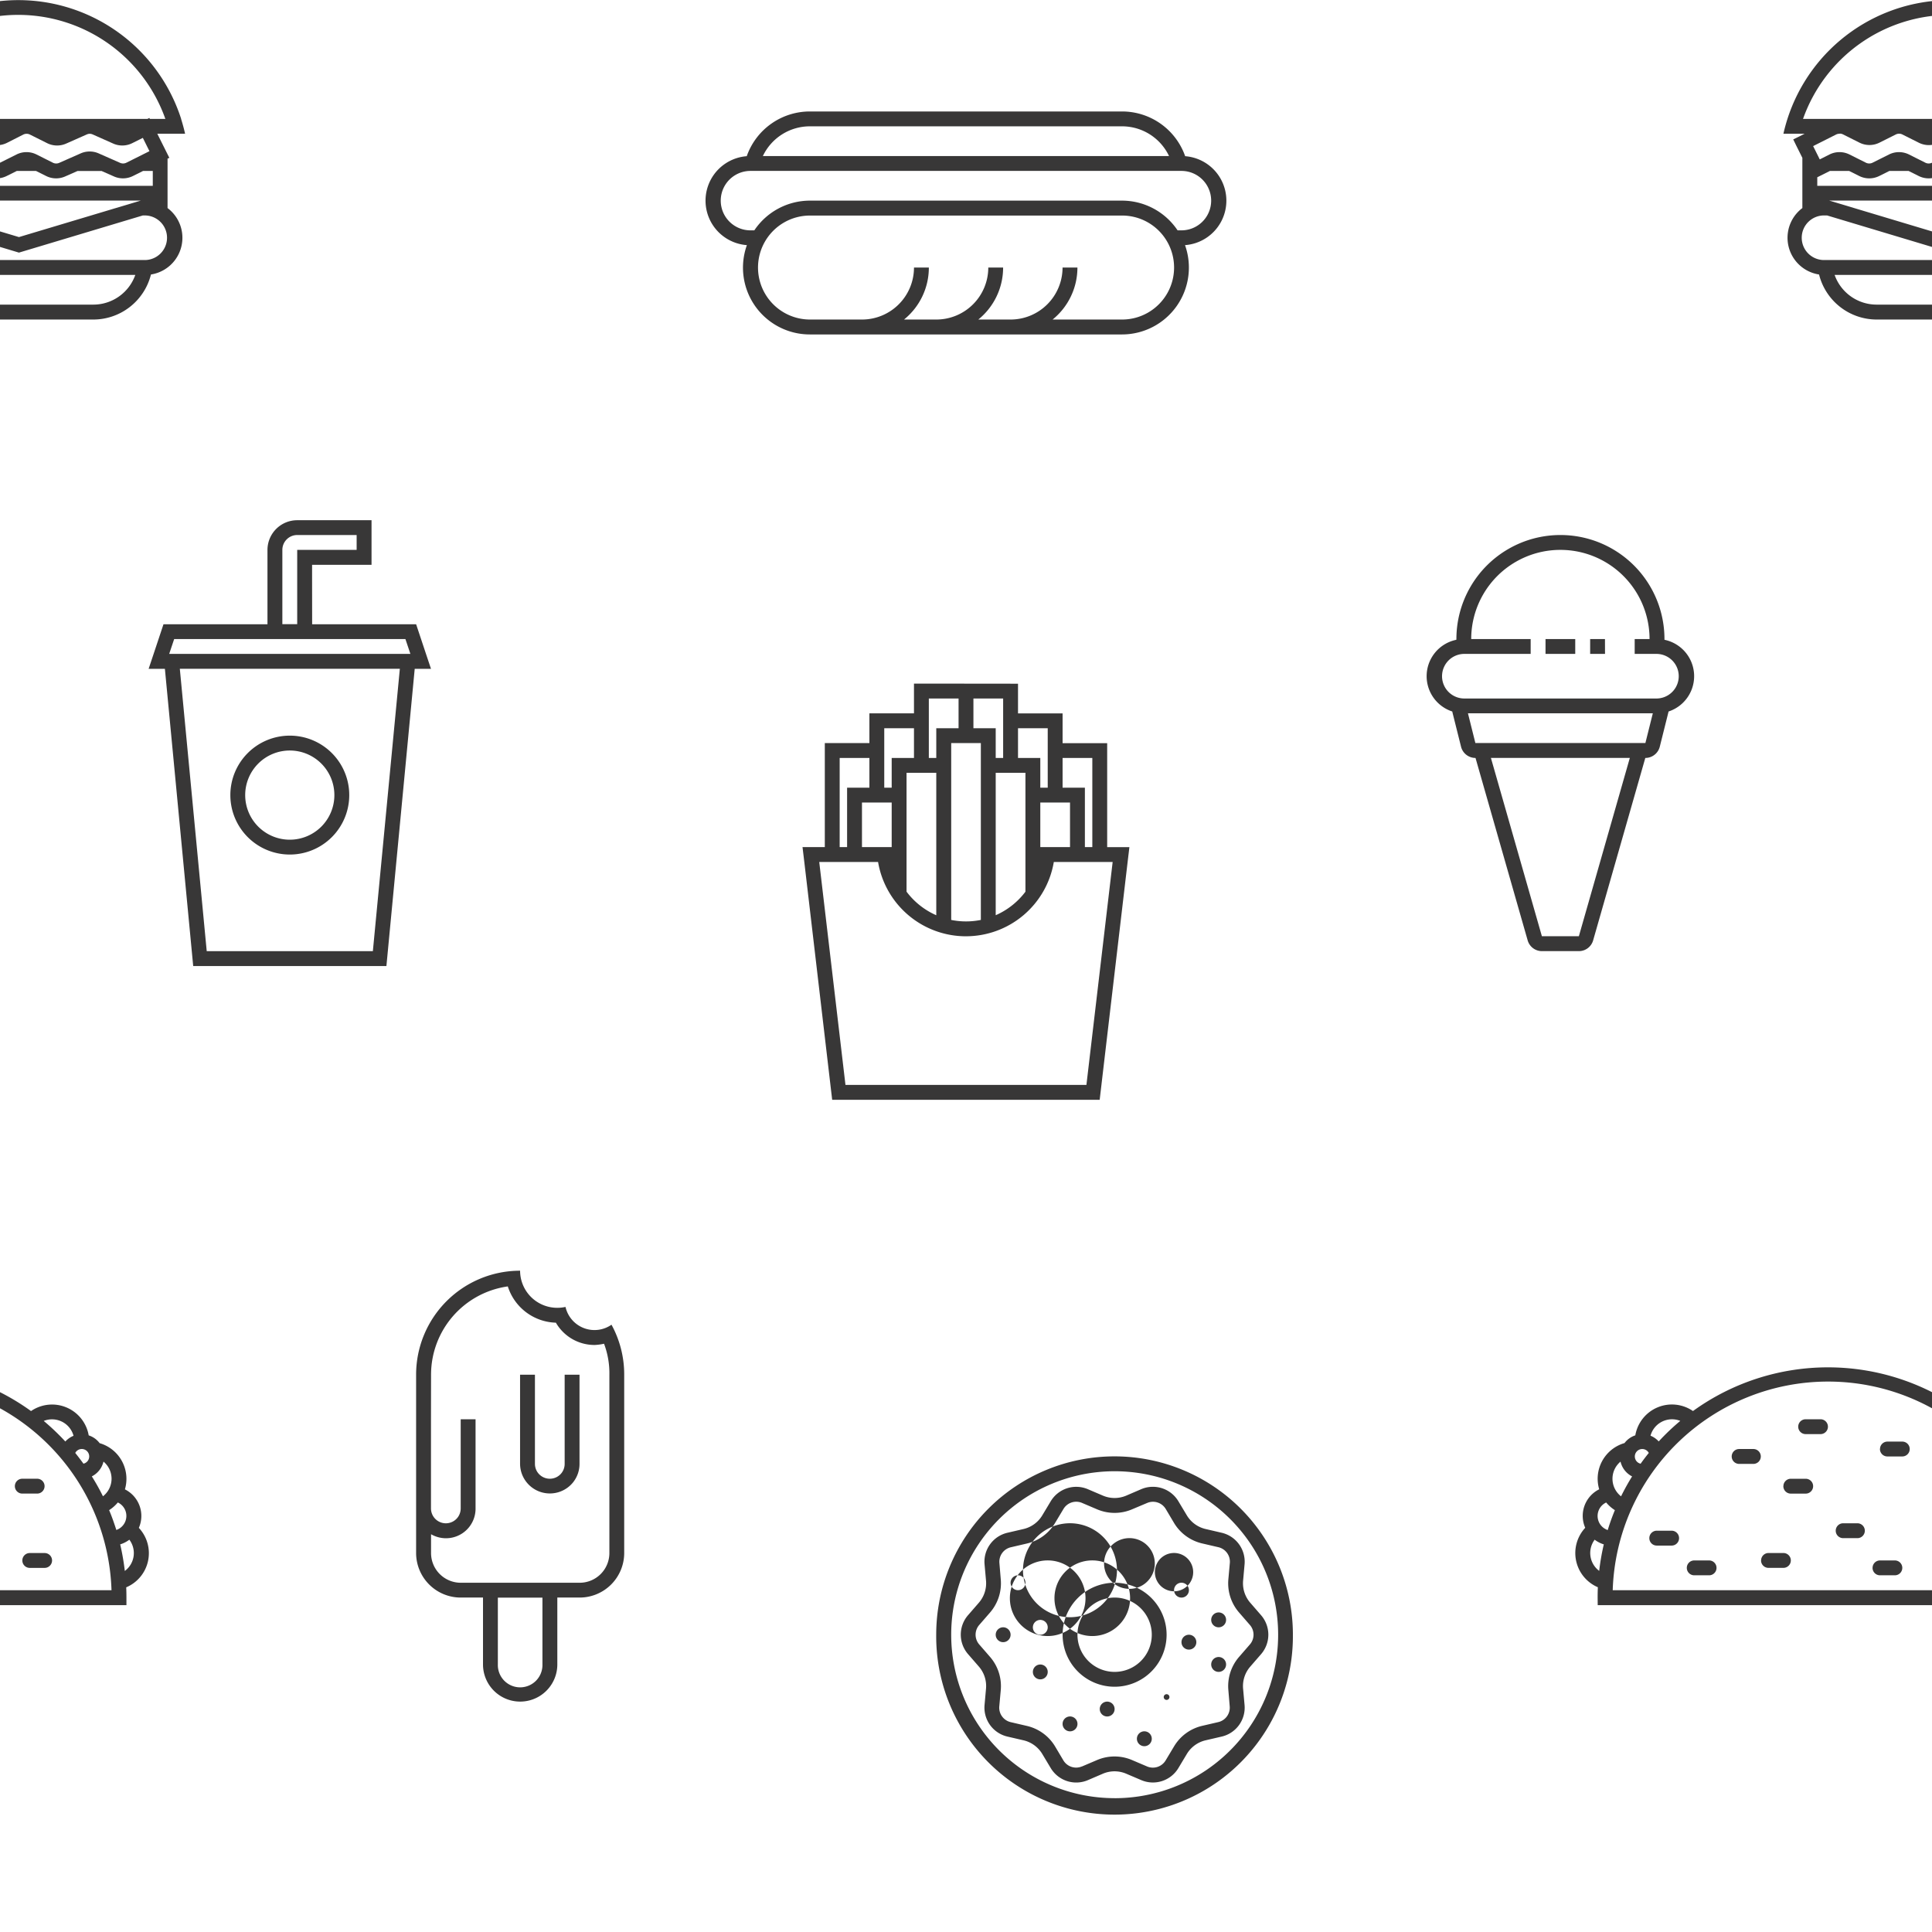<svg xmlns="http://www.w3.org/2000/svg" xmlns:xlink="http://www.w3.org/1999/xlink" width="141.207" height="141.207" viewBox="0 0 141.207 141.207"><defs><clipPath id="a"><rect width="141.207" height="141.207" transform="translate(26.073 -0.002)" fill="none"/></clipPath></defs><g transform="translate(-26.073 0.002)" clip-path="url(#a)"><path d="M932.213,567.309c.109.353.212.717.293,1.086h-2.031l.635,1.271.245.489-.131.059v3.612a2.715,2.715,0,0,1-1.211,4.855l-.01.033a4.346,4.346,0,0,1-4.21,3.259H914.931a4.345,4.345,0,0,1-4.2-3.259l-.011-.033a2.716,2.716,0,0,1-1.217-4.855v-3.671l-.429-.858-.239-.489.489-.239.342-.174h-1.548a12.5,12.5,0,0,1,24.1-1.086Zm-20,1.086a.544.544,0,0,0-.239.054l-1.684.848.484.972.711-.359a1.633,1.633,0,0,1,1.461,0l1.2.6a.546.546,0,0,0,.489,0l1.2-.6a1.633,1.633,0,0,1,1.461,0l1.2.6a.546.546,0,0,0,.489,0l1.2-.6a1.633,1.633,0,0,1,1.461,0l1.195.6a.542.542,0,0,0,.467.011l1.564-.69a1.629,1.629,0,0,1,1.319,0l1.565.69a.543.543,0,0,0,.461-.011l1.684-.842-.483-.972-.772.385a1.63,1.63,0,0,1-1.39.033l-1.5-.668a.551.551,0,0,0-.218-.049h0a.542.542,0,0,0-.217.049l-1.51.668a1.632,1.632,0,0,1-1.391-.033l-1.249-.624a.542.542,0,0,0-.244-.06h0a.547.547,0,0,0-.239.054l-1.2.609a1.633,1.633,0,0,1-1.461,0l-1.194-.6a.55.55,0,0,0-.245-.06h0a.546.546,0,0,0-.239.055l-1.2.6a1.631,1.631,0,0,1-1.46,0l-1.2-.6a.551.551,0,0,0-.245-.06h0Zm0-1.086h-2.661a11.41,11.41,0,0,1,21.512,0h-1.135l-.033-.071-.141.071H912.216ZM928.7,571.48l.739-.369h.706V572.2H910.592v-.625l.185-.092.738-.369h1.407l.739.369a1.631,1.631,0,0,0,1.46,0l.739-.369h1.407l.738.369a1.633,1.633,0,0,0,1.461,0l.739-.369h1.407l.738.369a1.629,1.629,0,0,0,1.391.032l.907-.4H926.4l.907.4A1.627,1.627,0,0,0,928.7,571.48Zm-17.227,1.8,8.89,2.667,8.9-2.667Zm-.342,1.086h.184l9.048,2.716,9.054-2.716h.179a1.63,1.63,0,0,1,0,3.259H911.13a1.63,1.63,0,1,1,0-3.259Zm.733,4.345a3.257,3.257,0,0,0,3.068,2.172h10.862a3.256,3.256,0,0,0,3.074-2.172Z" transform="translate(-892.905 -558.621)" fill="#383737" fill-rule="evenodd"/><path d="M1073.42,567.309c.108.353.212.717.293,1.086h-2.031l.635,1.271.245.489-.131.059v3.612a2.715,2.715,0,0,1-1.211,4.855l-.011.033a4.345,4.345,0,0,1-4.209,3.259h-10.862a4.345,4.345,0,0,1-4.2-3.259l-.011-.033a2.716,2.716,0,0,1-1.217-4.855v-3.671l-.429-.858-.239-.489.489-.239.342-.174h-1.548a12.5,12.5,0,0,1,24.1-1.086Zm-20,1.086a.545.545,0,0,0-.239.054l-1.684.848.484.972.711-.359a1.633,1.633,0,0,1,1.461,0l1.2.6a.546.546,0,0,0,.489,0l1.2-.6a1.634,1.634,0,0,1,1.461,0l1.195.6a.544.544,0,0,0,.488,0l1.2-.6a1.633,1.633,0,0,1,1.461,0l1.194.6a.544.544,0,0,0,.468.011l1.564-.69a1.629,1.629,0,0,1,1.319,0l1.565.69a.543.543,0,0,0,.461-.011l1.684-.842-.484-.972-.771.385a1.63,1.63,0,0,1-1.39.033l-1.5-.668a.54.54,0,0,0-.217-.049h0a.541.541,0,0,0-.217.049l-1.51.668a1.633,1.633,0,0,1-1.391-.033l-1.249-.624a.542.542,0,0,0-.244-.06h-.006a.554.554,0,0,0-.239.054l-1.2.6a1.627,1.627,0,0,1-1.461,0l-1.195-.6a.542.542,0,0,0-.244-.06h0a.546.546,0,0,0-.239.054l-1.2.6a1.627,1.627,0,0,1-1.461,0l-1.194-.6a.55.55,0,0,0-.245-.06Zm0-1.086h-2.661a11.41,11.41,0,0,1,21.512,0h-1.135l-.033-.071-.141.071Zm16.483,4.171.739-.369h.706V572.2H1051.8v-.625l.185-.092.738-.369h1.407l.738.369a1.633,1.633,0,0,0,1.461,0l.739-.369h1.407l.738.369a1.633,1.633,0,0,0,1.461,0l.739-.369h1.406l.739.369a1.627,1.627,0,0,0,1.39.032l.907-.4h1.755l.907.4a1.627,1.627,0,0,0,1.39-.032Zm-17.227,1.8,8.89,2.667,8.9-2.667Zm-.342,1.086h.184l9.048,2.716,9.054-2.716h.179a1.63,1.63,0,0,1,0,3.259h-18.465a1.63,1.63,0,1,1,0-3.259Zm.733,4.345a3.257,3.257,0,0,0,3.068,2.172H1067a3.256,3.256,0,0,0,3.074-2.172Z" transform="translate(-892.905 -558.621)" fill="#383737" fill-rule="evenodd"/><path d="M1005.6,570.035a4.888,4.888,0,0,0-4.617-3.269h-22.81a4.888,4.888,0,0,0-4.617,3.269,3.259,3.259,0,0,0,.011,6.5,4.883,4.883,0,0,0,4.606,6.528h22.81a4.889,4.889,0,0,0,4.606-6.528,3.259,3.259,0,0,0,.011-6.5Zm-4.617-2.183h-22.81a3.8,3.8,0,0,0-3.438,2.172h29.686a3.8,3.8,0,0,0-3.431-2.172Zm-5.072,14.121a4.882,4.882,0,0,0,1.814-3.8h-1.087a3.8,3.8,0,0,1-3.8,3.8h-2.357a4.881,4.881,0,0,0,1.813-3.8H991.21a3.8,3.8,0,0,1-3.8,3.8h-2.358a4.879,4.879,0,0,0,1.814-3.8H985.78a3.8,3.8,0,0,1-3.8,3.8h-3.8a3.8,3.8,0,0,1,0-7.6h22.81a3.8,3.8,0,1,1,0,7.6Zm-17.738-8.69a4.892,4.892,0,0,0-4.063,2.172h-.282a2.172,2.172,0,0,1,0-4.344h31.5a2.172,2.172,0,1,1,0,4.344h-.282a4.892,4.892,0,0,0-4.063-2.172Z" transform="translate(-892.905 -558.621)" fill="#383737" fill-rule="evenodd"/><path d="M940.159,621.076a4.345,4.345,0,1,0-4.345-4.345,4.345,4.345,0,0,0,4.345,4.345Zm3.258-4.345a3.259,3.259,0,1,1-3.258-3.258,3.259,3.259,0,0,1,3.258,3.258Zm-1.629-15.75V599.9h4.345v-3.259H940.7a2.173,2.173,0,0,0-2.173,2.173v5.431h-7.6l-.723,2.172-.363,1.086h1.189l2.069,21.725H947.22l2.069-21.725h1.19l-.364-1.086-.723-2.172h-7.6Zm-2.173-2.172v5.431H940.7v-5.431h4.344v-1.086H940.7A1.087,1.087,0,0,0,939.615,598.809Zm1.087,6.517h7.907l.364,1.086H931.344l.364-1.086Zm7.5,2.174H932.121l1.966,20.638H946.23Z" transform="translate(-892.905 -558.621)" fill="#383737" fill-rule="evenodd"/><path d="M989.038,608.585h-3.259v2.172h-3.258v2.173h-3.259v7.6h-1.629l.13,1.086L979.8,639h19.552l2.042-17.379.13-1.086H999.9v-7.6h-3.259v-2.173h-3.258V608.59Zm9.776,11.948v-6.517h-2.173v2.172h1.63v4.345Zm-1.63,0v-3.259h-2.172v3.259Zm-3.258,3.259V615.1h-2.173v10.411A5.458,5.458,0,0,0,993.926,623.792Zm-3.259,2.063V612.93H988.5v12.925a5.441,5.441,0,0,0,2.167,0Zm-3.258-.342V615.1h-2.173v8.69a5.454,5.454,0,0,0,2.173,1.723Zm-3.259-4.98v-3.259h-2.172v3.259Zm-3.259,0v-4.345h1.63v-2.172h-2.173v6.517Zm14.664-6.517v-2.173h-2.172v2.173h1.629v2.172h.543Zm-3.259,0v-4.345h-2.172v2.172h1.629v2.173Zm-3.258-2.173v-2.172h-2.173v4.345h.544v-2.173Zm-3.259,2.173v-2.173h-2.172v4.345h.543v-2.172Zm3.8,13.034A6.517,6.517,0,0,0,996,621.62h4.3l-1.917,16.293H980.772l-1.917-16.293h4.3a6.517,6.517,0,0,0,6.426,5.431Z" transform="translate(-892.905 -558.621)" fill="#383737" fill-rule="evenodd"/><path d="M1034.11,605.326v1.086h-2.172v-1.086Zm2.173,0H1035.2v1.086h1.086Zm-10.862,0v.054a2.715,2.715,0,0,0-.3,5.241l.032.136.609,2.433a1.086,1.086,0,0,0,1.053.826h.006l3.812,13.333a1.085,1.085,0,0,0,1.043.787h2.7a1.084,1.084,0,0,0,1.042-.787l3.813-13.333a1.086,1.086,0,0,0,1.059-.826l.608-2.433.033-.136a2.716,2.716,0,0,0-.3-5.241v-.054a7.6,7.6,0,0,0-15.207,0Zm2.172,0h3.259v1.086h-4.888a1.63,1.63,0,0,0,0,3.259h14.121a1.63,1.63,0,0,0,0-3.259h-1.63v-1.086h1.086a6.517,6.517,0,0,0-13.034,0Zm-.782,7.6-.543-2.173h13.512l-.543,2.173Zm4.861,14.12-3.726-13.034H1038.1l-3.725,13.034Zm-31.234,63A11.948,11.948,0,1,0,988.5,678.1a11.948,11.948,0,0,0,11.938,11.944Zm13.035-11.948a13.035,13.035,0,1,1-26.069,0h0a13.035,13.035,0,1,1,26.07,0Zm-15.414,9.629,1.108-.472a3.26,3.26,0,0,1,2.542,0l1.108.472a1.087,1.087,0,0,0,1.358-.445l.619-1.032a3.26,3.26,0,0,1,2.058-1.494l1.168-.271a1.086,1.086,0,0,0,.836-1.152l-.1-1.194a3.262,3.262,0,0,1,.787-2.423l.788-.907a1.086,1.086,0,0,0,0-1.423l-.788-.907a3.258,3.258,0,0,1-.787-2.422l.109-1.2a1.086,1.086,0,0,0-.842-1.156l-1.168-.272a3.259,3.259,0,0,1-2.064-1.493l-.613-1.032a1.087,1.087,0,0,0-1.358-.435l-1.108.467a3.26,3.26,0,0,1-2.542,0l-1.108-.472a1.087,1.087,0,0,0-1.358.445l-.619,1.032a3.255,3.255,0,0,1-2.058,1.493l-1.168.272a1.085,1.085,0,0,0-.836,1.151l.1,1.2a3.258,3.258,0,0,1-.787,2.422l-.788.907a1.086,1.086,0,0,0,0,1.423l.788.907a3.262,3.262,0,0,1,.787,2.423l-.109,1.194a1.087,1.087,0,0,0,.842,1.157l1.168.272a3.259,3.259,0,0,1,2.064,1.493l.613,1.032a1.087,1.087,0,0,0,1.358.435Zm1.532.527a2.174,2.174,0,0,1,1.694,0l1.108.472a2.172,2.172,0,0,0,2.71-.879l.619-1.032a2.177,2.177,0,0,1,1.374-1l1.168-.271a2.171,2.171,0,0,0,1.678-2.3l-.108-1.2a2.169,2.169,0,0,1,.527-1.618l.787-.907a2.172,2.172,0,0,0,0-2.846l-.787-.907a2.17,2.17,0,0,1-.527-1.613l.108-1.2a2.172,2.172,0,0,0-1.678-2.308l-1.168-.272a2.172,2.172,0,0,1-1.374-1l-.619-1.032a2.172,2.172,0,0,0-2.715-.88l-1.1.473a2.174,2.174,0,0,1-1.694,0l-1.108-.473a2.174,2.174,0,0,0-2.71.88l-.619,1.032a2.172,2.172,0,0,1-1.374,1l-1.168.272a2.171,2.171,0,0,0-1.678,2.3l.108,1.2a2.172,2.172,0,0,1-.526,1.618l-.788.907a2.172,2.172,0,0,0,0,2.846l.788.907a2.169,2.169,0,0,1,.526,1.613l-.108,1.2a2.172,2.172,0,0,0,1.678,2.308l1.168.271a2.177,2.177,0,0,1,1.374,1l.619,1.032a2.171,2.171,0,0,0,2.715.879Zm1.933-17.216a1.854,1.854,0,1,0,.006,0Zm3.259,1.086a1.4,1.4,0,1,0,.007,0Zm-5.974.543a2.764,2.764,0,1,0,.005,0Zm-3.259,0a2.764,2.764,0,1,0,.005,0Zm1.629-2.716a3.434,3.434,0,1,0,.005,0ZM992.84,674.3a.543.543,0,1,1,.543.543A.543.543,0,0,1,992.84,674.3Zm1.629,3.259a.543.543,0,1,1,.543.543.543.543,0,0,1-.543-.543Zm0,3.258a.543.543,0,1,1,.543.544.543.543,0,0,1-.543-.544Zm2.172,3.8a.544.544,0,1,1,.543.543.544.544,0,0,1-.543-.543Zm2.716-1.086a.543.543,0,1,1,.543.543.543.543,0,0,1-.543-.543Zm2.715,2.172a.544.544,0,1,1,.543.543.544.544,0,0,1-.543-.543Zm2.173-3.258a.209.209,0,1,1-.005,0Zm3.258-2.173a.544.544,0,1,1,.543.543.544.544,0,0,1-.543-.543Zm-2.172-1.629a.543.543,0,1,1,.543.543.543.543,0,0,1-.543-.543Zm2.172-1.629a.544.544,0,1,1,.543.543.544.544,0,0,1-.543-.543Zm-2.715-2.173a.543.543,0,1,1,.543.543.543.543,0,0,1-.543-.543ZM991.753,678.1a.544.544,0,1,1,.543.543.544.544,0,0,1-.543-.543Zm8.69,2.715a2.716,2.716,0,1,0-2.715-2.715,2.716,2.716,0,0,0,2.715,2.715Zm3.8-2.715a3.8,3.8,0,1,1-3.8-3.8,3.8,3.8,0,0,1,3.8,3.8Zm46.707-15.75a.543.543,0,0,0,0,1.086h1.086a.543.543,0,0,0,0-1.086Zm10.319,4.888a.543.543,0,0,1,.543-.543h1.086a.543.543,0,0,1,0,1.086h-1.086a.543.543,0,0,1-.542-.541Zm-7.6,2.715a.544.544,0,0,0,0,1.087h1.086a.544.544,0,0,0,0-1.087Zm-13.577.543a.544.544,0,1,0,0,1.087h1.086a.544.544,0,0,0,0-1.087Zm2.715,2.173a.543.543,0,0,0,0,1.086h1.086a.543.543,0,0,0,0-1.086Zm4.888,0a.543.543,0,0,1,.543-.543h1.086a.543.543,0,0,1,0,1.086h-1.086a.543.543,0,0,1-.548-.541Zm8.147.543a.543.543,0,0,1,.543-.543h1.086a.543.543,0,0,1,0,1.086h-1.086a.543.543,0,0,1-.545-.541Zm6.517-1.086a.543.543,0,0,0,0,1.086h1.086a.543.543,0,0,0,0-1.086Zm-5.974-7.6a.543.543,0,0,1,.543-.543h1.086a.543.543,0,0,1,0,1.086h-1.086a.543.543,0,0,1-.548-.545Zm-10.319,0a.544.544,0,0,0,0,1.087h1.086a.544.544,0,0,0,0-1.087Zm3.258,2.716a.544.544,0,0,1,.543-.543h1.087a.543.543,0,0,1,0,1.086h-1.087a.544.544,0,0,1-.547-.545Zm-13.577,8.146c0-.255.005-.51.016-.76a2.716,2.716,0,0,1-.923-4.345,2.167,2.167,0,0,1,1.021-2.813,2.714,2.714,0,0,1,1.833-3.374h.013a1.627,1.627,0,0,1,.793-.57,2.715,2.715,0,0,1,4.215-1.776,16.841,16.841,0,0,1,19.736,0,2.717,2.717,0,0,1,4.215,1.776,1.623,1.623,0,0,1,.8.57,2.715,2.715,0,0,1,1.85,3.365v.013a2.172,2.172,0,0,1,1.015,2.813,2.706,2.706,0,0,1-.923,4.345c.011.25.016.5.016.76v.544h-33.672Zm.451-3.894a16.579,16.579,0,0,0-.337,1.939,1.629,1.629,0,0,1-.332-2.28h0a2.144,2.144,0,0,0,.668.342Zm.809-2.5q-.294.708-.522,1.455a1.087,1.087,0,0,1-.114-2.015A2.723,2.723,0,0,0,1037.007,668.994Zm1.26-2.466c-.294.467-.56.956-.809,1.455a1.628,1.628,0,0,1-.28-2.287,1.583,1.583,0,0,1,.242-.249,1.627,1.627,0,0,0,.847,1.081Zm.619-.923c.19-.272.391-.533.6-.793a.543.543,0,1,0-.6.787Zm2.9-3.134a16.613,16.613,0,0,0-1.575,1.5,1.633,1.633,0,0,0-.6-.418,1.629,1.629,0,0,1,2-1.143c.058.016.115.035.172.057Zm23.169,1.5a17.392,17.392,0,0,0-1.575-1.5,1.63,1.63,0,0,1,2.118.907,1.882,1.882,0,0,1,.06.179,1.649,1.649,0,0,0-.6.418Zm.728.837c.206.26.407.521.6.787a.543.543,0,1,0-.239-1.059.537.537,0,0,0-.364.271Zm2.025,3.171a15.865,15.865,0,0,0-.814-1.455,1.627,1.627,0,0,0,.852-1.081,1.624,1.624,0,0,1-.038,2.536Zm.978,2.461c-.158-.489-.326-.978-.527-1.45a2.723,2.723,0,0,0,.636-.56,1.087,1.087,0,0,1-.109,2.01Zm.619,2.992a17.556,17.556,0,0,0-.337-1.939,2.157,2.157,0,0,0,.668-.342,1.624,1.624,0,0,1-.317,2.275l-.008.006Zm-.972,1.412a15.75,15.75,0,0,0-31.484,0ZM958.26,666.219a1.1,1.1,0,0,1-.184-.608v-6.518h-1.087v6.518a2.178,2.178,0,0,0,3.851,1.379,2.156,2.156,0,0,0,.494-1.379v-6.518h-1.086v6.518a1.081,1.081,0,0,1-1.075,1.086h-.011a1.089,1.089,0,0,1-.9-.478Zm1.45-12.014a2.7,2.7,0,0,0,.6-.065,2.172,2.172,0,0,0,3.361,1.3,7.556,7.556,0,0,1,.929,3.649v13.035a3.258,3.258,0,0,1-3.258,3.258h-1.63v4.888a2.716,2.716,0,1,1-5.432,0v-4.888H952.65a3.259,3.259,0,0,1-3.259-3.258V659.093a7.6,7.6,0,0,1,7.6-7.6,2.715,2.715,0,0,0,2.719,2.712Zm-9.232,8.147v6.517a1.087,1.087,0,0,0,1.987.608,1.1,1.1,0,0,0,.185-.608v-6.517h1.086v6.517a2.161,2.161,0,0,1-2.9,2.048,2.136,2.136,0,0,1-.353-.163v1.374a2.171,2.171,0,0,0,2.172,2.172h8.69a2.172,2.172,0,0,0,2.172-2.172V659.093a6.129,6.129,0,0,0-.391-2.264,3.57,3.57,0,0,1-.695.092,3.259,3.259,0,0,1-2.824-1.629,3.8,3.8,0,0,1-3.514-2.651,6.516,6.516,0,0,0-5.61,6.452Zm4.887,13.034v4.888a1.63,1.63,0,1,0,3.259,0v-4.888Z" transform="translate(-892.905 -558.621)" fill="#383737" fill-rule="evenodd"/><path d="M909.745,662.352a.543.543,0,0,0,0,1.086h1.086a.543.543,0,1,0,0-1.086Zm10.319,4.888a.543.543,0,0,1,.543-.543h1.086a.543.543,0,1,1,0,1.086h-1.086A.543.543,0,0,1,920.064,667.24Zm-7.6,2.715a.544.544,0,0,0,0,1.087h1.086a.544.544,0,1,0,0-1.087Zm-13.577.543a.544.544,0,0,0,0,1.087h1.086a.544.544,0,0,0,0-1.087Zm2.715,2.173a.543.543,0,1,0,0,1.086h1.086a.543.543,0,0,0,0-1.086Zm4.888,0a.543.543,0,0,1,.543-.543h1.086a.543.543,0,0,1,0,1.086h-1.086a.543.543,0,0,1-.547-.543Zm8.147.543a.543.543,0,0,1,.543-.543h1.086a.543.543,0,1,1,0,1.086H915.18a.543.543,0,0,1-.547-.543Zm6.517-1.086a.543.543,0,0,0,0,1.086h1.086a.543.543,0,1,0,0-1.086Zm-5.974-7.6a.543.543,0,0,1,.543-.543h1.086a.543.543,0,1,1,0,1.086h-1.086a.543.543,0,0,1-.547-.547Zm-10.319,0a.544.544,0,0,0,0,1.087h1.086a.544.544,0,0,0,0-1.087Zm3.258,2.716a.544.544,0,0,1,.544-.543h1.086a.543.543,0,1,1,0,1.086h-1.086a.544.544,0,0,1-.548-.547Zm-13.577,8.146c0-.255,0-.51.016-.76a2.716,2.716,0,0,1-.923-4.345,2.167,2.167,0,0,1,1.021-2.813,2.714,2.714,0,0,1,1.833-3.374h.013a1.627,1.627,0,0,1,.793-.57,2.715,2.715,0,0,1,4.215-1.776,16.841,16.841,0,0,1,19.736,0,2.717,2.717,0,0,1,4.215,1.776,1.622,1.622,0,0,1,.8.57,2.715,2.715,0,0,1,1.85,3.365v.013a2.172,2.172,0,0,1,1.015,2.813,2.706,2.706,0,0,1-.923,4.345c.011.25.016.5.016.76v.544H894.538Zm.451-3.894a16.81,16.81,0,0,0-.337,1.939,1.629,1.629,0,0,1-.332-2.28h0a2.156,2.156,0,0,0,.668.342Zm.809-2.5q-.294.708-.522,1.455a1.087,1.087,0,0,1-.114-2.015,2.718,2.718,0,0,0,.636.56Zm1.26-2.466c-.293.467-.56.956-.809,1.455a1.628,1.628,0,0,1-.28-2.287,1.588,1.588,0,0,1,.242-.249,1.627,1.627,0,0,0,.843,1.074Zm.619-.923c.19-.272.391-.533.6-.793a.543.543,0,1,0-.6.787Zm2.9-3.134a16.6,16.6,0,0,0-1.575,1.5,1.635,1.635,0,0,0-.6-.418,1.63,1.63,0,0,1,2-1.143,1.8,1.8,0,0,1,.172.057Zm23.169,1.5a17.385,17.385,0,0,0-1.575-1.5,1.63,1.63,0,0,1,2.118.907,1.861,1.861,0,0,1,.06.179,1.649,1.649,0,0,0-.6.418Zm.728.837c.206.26.407.521.6.787a.543.543,0,1,0-.6-.787Zm2.025,3.171a15.639,15.639,0,0,0-.814-1.455,1.631,1.631,0,0,0,.853-1.081,1.625,1.625,0,0,1-.039,2.536Zm.978,2.461c-.157-.489-.326-.978-.527-1.45a2.721,2.721,0,0,0,.636-.56,1.086,1.086,0,0,1-.109,2.01Zm.619,2.992a17.584,17.584,0,0,0-.337-1.939,2.165,2.165,0,0,0,.669-.342,1.625,1.625,0,0,1-.318,2.275l-.008.006Zm-.972,1.412a15.75,15.75,0,0,0-31.484,0Z" transform="translate(-892.905 -558.621)" fill="#383737" fill-rule="evenodd"/></g></svg>